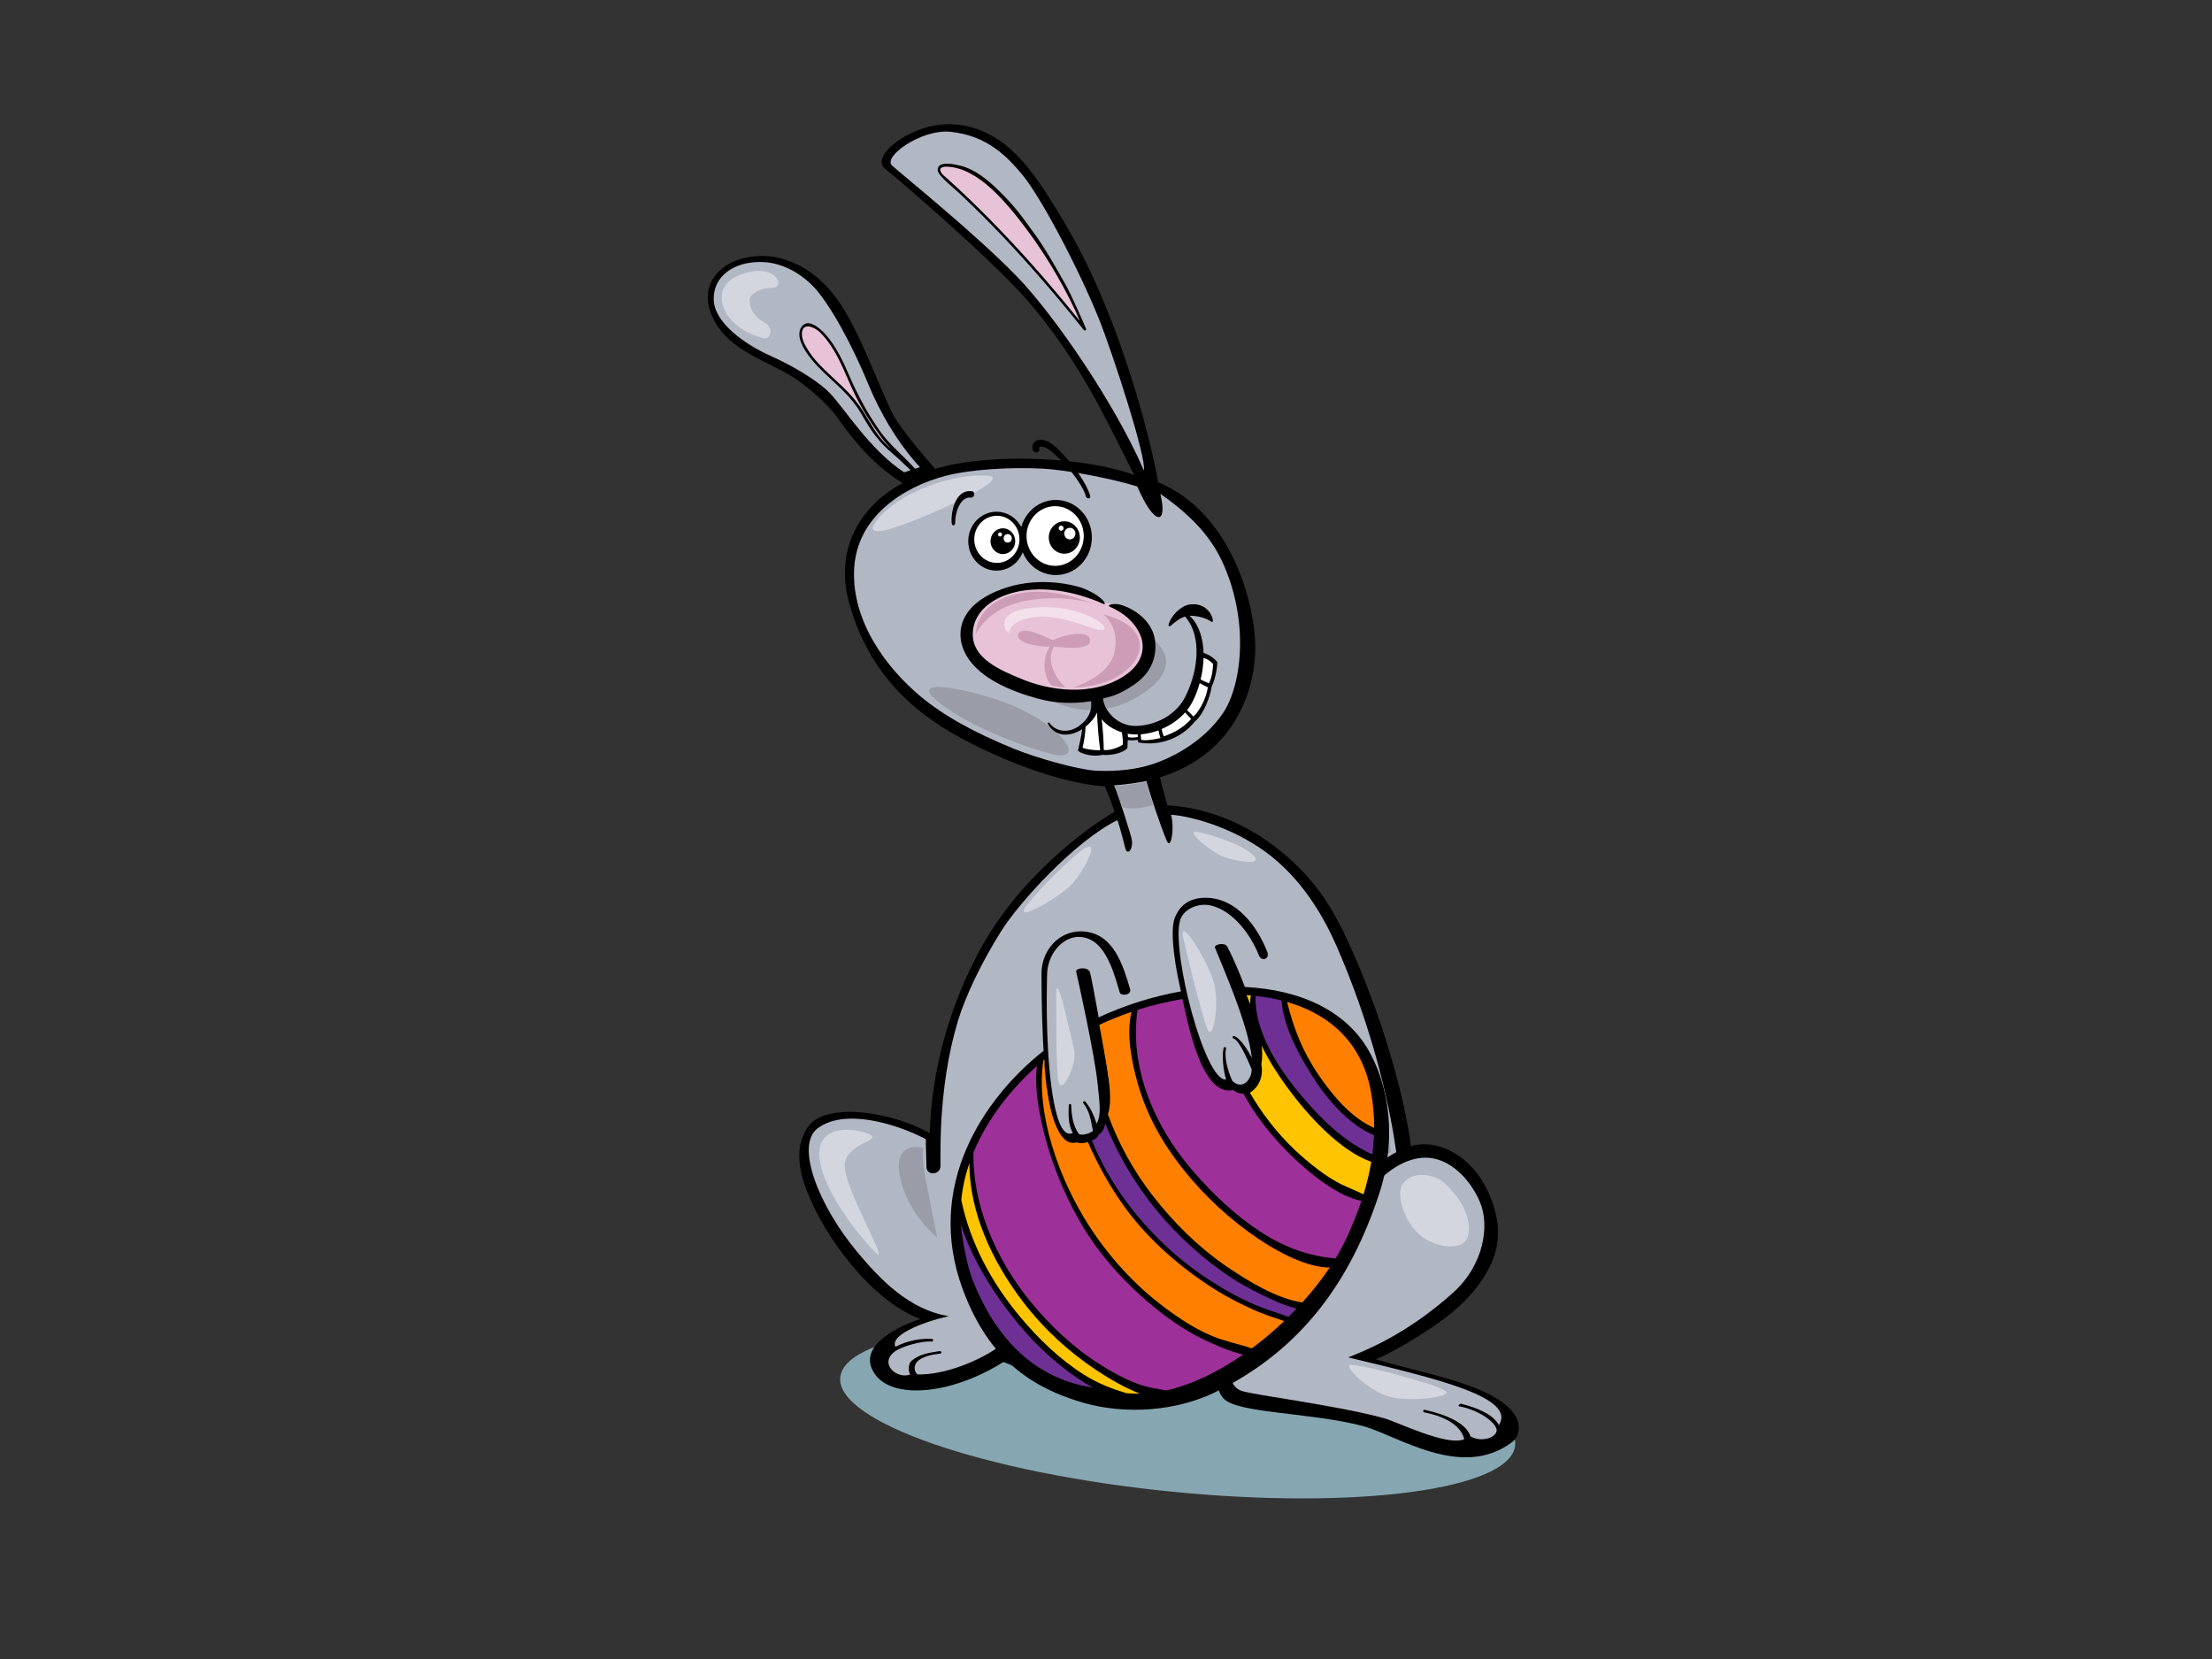 <?xml version="1.0" encoding="utf-8"?>
<!-- Generator: Adobe Illustrator 17.0.0, SVG Export Plug-In . SVG Version: 6.00 Build 0)  -->
<!DOCTYPE svg PUBLIC "-//W3C//DTD SVG 1.1//EN" "http://www.w3.org/Graphics/SVG/1.1/DTD/svg11.dtd">
<svg version="1.1" id="Layer_1" xmlns="http://www.w3.org/2000/svg" xmlns:xlink="http://www.w3.org/1999/xlink" x="0px" y="0px"
	 width="800px" height="600px" viewBox="0 0 800 600" enable-background="new 0 0 800 600" xml:space="preserve">
<rect x="0" y="0" width="800" height="600" fill="#333333" stroke="none"/>
<g>
	<path fill-rule="evenodd" clip-rule="evenodd" fill="#86A7B1" d="M547.975,522.713c-1.479,16.001-57.317,23.488-124.719,16.718
		c-67.402-6.772-120.84-25.235-119.363-41.241c1.478-16.003,57.315-23.484,124.717-16.712
		C496.012,488.247,549.452,506.713,547.975,522.713z"/>
	<polygon points="321.262,179.504 321.27,179.5 321.271,179.498 	"/>
	<path d="M291.573,430.074c-2.855-7.67-4.049-15.841,0.654-22.53c6.456-9.192,30.406-5.482,44.042,2.296
		c0.367-10.335,1.883-35.236,17.274-64.682c14.636-28.004,40.469-46.359,49.552-51.575c-1.002-3.09-2.64-7.35-3.558-9.219
		c-12.934-0.704-30.598-7.008-42.608-12.706c-15.678-7.437-40.902-20.397-49.921-53.961c-5.552-20.667,5.745-35.739,19.453-42.966
		c-9.851-6.114-17.071-14.382-23.433-23.466c-3.579-5.113-10.589-11.106-15.706-14.544c-9.755-6.246-23.404-9.748-29.21-21.179
		c-3.391-6.68-3.156-13.639,3.587-18.863c4.838-3.741,13.453-5.073,20.251-3.344c11.329,2.883,18.923,10.76,24.602,20.844
		c6.09,10.818,10.559,23.503,15.91,34.702c3.113,6.501,13.382,17.834,15.712,20.701c19.707-5.961,54.205-4.383,72.053,2.226
		c-10.724-21.062-19.429-40.605-38.02-62.431c-12.998-15.259-49.104-46.071-52.046-48.303c-5.603-4.245,7.959-15.63,22.182-16.151
		c7.977-0.29,16.024,3.016,22.035,8.088c7.524,6.351,12.975,15.011,18.179,23.45c5.978,9.699,11.281,20.043,15.751,30.579
		c10.946,25.807,17.907,52.548,20.547,67.339c26.908,11.27,35.299,44.861,35.117,60.305c-0.137,11.607-4.072,23.018-11.518,31.8
		c-6.13,7.23-14.232,11.934-22.966,14.659c0.648,2.764,1.82,6.834,2.707,10.109c14.633,0.819,28.972,6.87,40.492,16.204
		c10.515,8.519,17.854,17.337,25.742,34.984c11.334,25.351,19.215,52.518,21.87,72.092c10.02-3.052,23.932,4.046,29.523,20.534
		c3.73,10.997,2.113,19.508-4.665,29.009c-6.193,8.681-14.636,14.516-23.469,19.986c-4.526,2.809-9.226,5.365-14.063,7.572
		c12.122,3.671,26.971,6.293,38.595,11.509c16.225,7.279,14.185,15.75,10.641,18.421c-18.477,13.906-41.574-2.586-54.287-5.901
		c-18.581-4.84-45.275-4.507-50.076-9.891c-2.627-2.943-2.925-7.663-2.277-9.941c-18.044,7.685-54.807,5.99-77.33-3.246
		c-19.427,12.279-42.467,14.145-47.568,2.461c-3.912-8.967,9.808-15.472,17.495-18.007
		C315.226,470.417,297.99,447.311,291.573,430.074z"/>
	<path fill="#B2B7C4" d="M313.897,138.621c-2.518-6.174-10.026-22.99-17.918-32.916c-4.092-5.147-11.536-10.694-20.342-10.939
		c-10.446-0.295-17.733,5.335-17.512,13.588c0.22,8.253,10.863,16.036,20.933,20.526c6.471,2.883,16.299,8.308,21.227,13.475
		c5.375,5.636,14.295,20.312,26.716,28.481c0.283-0.1,1.128-0.408,2.365-0.817c-2.119-1.808-4.051-3.884-6.533-5.978
		c-2.241-1.891-4.274-3.933-6.094-6.257c-2.046-2.619-3.735-5.536-5.421-8.415c-1.72-2.934-3.816-5.453-6.186-7.843
		c-4.095-4.138-8.696-7.721-12.279-12.388c-1.984-2.582-5.241-7.567-3-10.88c2.418-3.575,7.017,0.794,8.716,2.702
		c3.86,4.328,6.348,9.755,8.656,15.084c3.032,6.998,6.548,13.472,10.886,19.681c3.688,5.286,8.626,9.053,12.812,13.808
		c0.86-0.286,1.58-0.521,1.791-0.589C324.885,160.588,318.189,149.149,313.897,138.621z"/>
	<path fill="#E8C3D8" d="M322.518,162.543c-1.299-1.304-2.542-2.666-3.65-4.172c-3.63-4.938-7.007-10.154-9.702-15.713
		c-2.881-5.939-5.007-12.22-8.709-17.702c-1.195-1.769-2.508-3.434-4.038-4.898c-1.809-1.731-6.283-3.758-6.401,0.644
		c-0.065,2.375,1.566,4.913,2.778,6.767c1.531,2.339,3.494,4.349,5.461,6.281c3.674,3.605,7.639,6.869,10.941,10.867
		c3.873,4.682,6.196,10.47,10.295,15.016C320.438,160.686,321.461,161.636,322.518,162.543z"/>
	<path fill="#B2B7C4" d="M397.384,115.191c-7.208-17.897-20.944-43.99-27.705-52.07c-5.196-6.204-12.514-14.149-26.053-15.466
		c-10.338-1.009-24.571,9.038-20.957,12.263c4.629,4.132,30.182,24.67,45.257,40.24c13.344,13.786,35.189,45.595,45.768,69.956
		C414.732,165.665,402.373,127.567,397.384,115.191z"/>
	<path fill="#B2B7C4" d="M442.389,257.787c6.885-10.35,9.541-33.943-0.66-55.324c-5.186-10.871-14.289-18.426-22.071-23.859
		c2.745,11.287-2.055,11.996-8.335-2.663c-9.188-2.843-25.059-5.935-34.126-6.447c-11.782-0.608-26.231,0.247-35.258,2.61
		c-15.185,3.974-32.253,14.751-33.042,33.992c-0.79,19.249,12.325,35.991,23.908,45.663c8.404,7.021,19.405,13.172,34.191,19.16
		c8.518,3.451,23.123,7.422,29.122,7.796c5.911,0.292,11.858-0.049,17.617-1.458C423.143,274.952,435.5,268.139,442.389,257.787z"/>
	<path fill="#B2B7C4" d="M323.853,487.093c4.463-2.382,9.876-3.159,13.27-2.83c0.585,0.056,0.419,0.992-0.163,0.937
		c-3.557-0.348-10.929,1.793-13.343,3.594c-5.902,4.409,0.843,10.156,5.599,8.293c-0.881-1.264-0.611-3.997,0.328-4.821
		c2.891-2.542,6.347-2.99,10.287-3.621c0.58-0.092,0.892,0.815,0.311,0.89c-2.511,0.335-5.404,0.683-7.729,2.315
		c-2.122,1.49-2.047,4.234-0.491,5.243c9.463,0.211,22.299-4.727,30.325-10.728c33.486,11.81,58.527,10.474,79.133,4.036
		c0.35-1.662,6.846-9.659,8.965-11.238c2.115-1.571,5.805-0.043,3.496,2.382c-5.529,5.805-6.65,7.059-8.204,13.058
		c-0.794,3.065-0.531,6.848,3.182,8.349c3.713,1.502,34.395,5.201,51.637,9.936c5.075,1.396,22.639,10.246,29.071,7.644
		c0,0-0.627-7.092-14.441-9.729c-0.574-0.111-0.414-1.067,0.164-0.935c7.7,1.712,15.041,4.776,16.575,9.62
		c3.649,2.123,8.662,0.698,9.371-1.648c0.997-2.394-5.489-7.793-13.483-9.221c-0.58-0.105,0.181-1.063,0.745-0.922
		c5.357,1.317,11.573,3.703,13.628,7.715c6.547-10.107-22.965-16.91-54.473-24.493c5.115-2.083,20.553-7.804,37.857-23.347
		c11.294-10.147,13.251-24.314,9.883-32.572c-3.37-8.253-12.032-18.405-23.339-15.923c-12.593,2.764-21.67,17.57-25.123,23.244
		c-4.784,7.969-8.91,16.183-12.619,24.741c-0.802,1.857-3.406-1.251-2.324-3.669c4.625-10.348,8.771-18.031,14.979-27.468
		c4.601-6.996,10.425-15.382,18.054-19.22c-2.875-20.464-9.729-47.285-21.467-74.264c-8.131-18.686-18.488-29.581-28.236-36.03
		c-12.986-8.596-26.867-11.499-31.729-11.729c1.343,5.578-0.165,12.676-1.516,9.511c-2.3-5.374-5.676-15.575-7.443-21.74
		c-2.641,0.595-8.271,1.387-11.652,1.568c1.839,4.354,6.008,17.828,6.282,19.104c0.888,4.127-1.493,6.377-2.19,3.824
		c-0.53-1.951-1.907-7.623-2.907-10.344c-15.281,7.572-35.358,29.472-42.179,40.377c-6.933,11.093-12.595,22.797-15.506,32.27
		c-3.659,12.186-5.433,24.892-6.07,37.626c-0.225,4.9-0.288,9.796-0.223,14.695c0.042,3.393-5.025,3.852-5.072,0.423
		c-0.027-2.153-0.253-7.841-0.231-10c-10.253-5.389-29.311-11.443-39.221-3.848c-8.076,6.185,0.507,28.019,14.447,44.692
		c8.192,9.8,18.669,20.846,33.026,23.153C332.842,478.388,321.809,482.982,323.853,487.093z"/>
	<path fill="#9A9DA7" d="M396.944,372.225c0,0,6.583,25.793,2.759,36.339c-3.827,10.546-16.687,0.779-16.687,0.779
		s3.9,16.149,16.05,10.579c9.605-4.407,7.653-21.093,6.171-28.11C403.755,384.795,396.944,372.225,396.944,372.225z"/>
	<path fill="#9A9DA7" d="M449.113,357.214c0,0,11.853,26.316,5.209,36.42c-6.646,10.101-14.12-2.975-14.12-2.975
		s5.821,15.978,16.143,11.548c10.327-4.422,7.928-18.921,4.52-27.984C457.459,365.159,449.113,357.214,449.113,357.214z"/>
	<path d="M385.187,491.109c0.027,0,0.057,0.004,0.086,0.004c-0.018,0-0.041,0-0.06,0
		C385.204,491.109,385.196,491.109,385.187,491.109z"/>
	<path d="M424.855,332.036c2.076-5.446,6.349-7.493,11.705-7.331c10.7,0.318,18.133,10.242,21.763,19.553
		c1.014,2.603-2.057,3.758-3.069,1.167c-2.894-7.42-9.443-16.249-17.522-17.986c-4.281-0.92-9.886,1.219-11.017,5.664
		c-2.965,11.629,9.117,58.293,16.721,57.302c-1.044-3.25-1.515-8.525-0.922-11.343c0.124-0.597,1.024-0.427,0.896,0.171
		c-0.698,3.323,0.625,8.058,2.307,11.752c3.741,3.38,6.98-0.647,6.968-4.217c-0.502-1.169-4.191-10.455-6.537-11.153
		c-0.557-0.169-0.401-1.108,0.164-0.935c2.552,0.781,5.881,6.684,6.453,7.977c-1.374-12.406-10.621-32.982-13.355-39.954
		c-0.455-1.153,3.589-1.989,4.43-0.391c5.188,9.851,12.845,30.893,13.923,42.236c1.349,14.125-8.797,16.795-14.842,10.799
		C431.266,383.779,421.312,341.322,424.855,332.036z"/>
	<path d="M379.766,400.656c-2.794-12.407-3.069-38.228-3.094-48.437c-0.022-10.207,8.79-17.732,18.581-14.697
		c8.234,2.554,11.178,12.549,13.45,20.131c0.699,2.331-3.355,2.65-3.743,1.304c-1.719-5.969-4.351-15.707-10.11-18.85
		c-8.169-4.464-15.935,3.715-16.15,12.055c-0.307,11.812-0.267,31.715,2.366,46.039c1.536,8.368,3.846,13.097,6.931,11.52
		c-1.767-3.024-1.542-6.75-1.48-9.932c0.01-0.61,0.895-0.679,0.908-0.077c0.07,3.412,0.574,7.444,2.809,10.459
		c1.495,0.623,4.328-0.442,5.019-1.18c-0.615-3.447-1.217-7.313-3.47-10.013c-0.386-0.463,0.361-1.009,0.742-0.551
		c2.164,2.597,3.052,5.026,4.067,7.93c1.834-3.167,1.054-7.478,0.352-14.619c-0.991-10.105-7.373-38.921-7.733-40.304
		c-0.359-1.379,4.346-1.972,5.006,0.233c0.66,2.207,5.873,30.434,7.075,40.998c1.356,11.891,1.069,21.821-7.187,23.624
		C386.631,417.92,382.384,412.287,379.766,400.656z"/>
	<path d="M377.19,159.1c2.714,0.502,5.159,2.964,6.991,4.925c4.279,4.584,8.542,10.359,10.065,15.126
		c0.466,1.447-1.339,1.526-1.638,0.047c-0.322-1.596-2.544-5.487-5.931-9.537c-1.646-1.965-4.464-4.671-6.358-6.383
		c-1.909-1.718-4.947-2.418-4.481-1.011c0.481,1.445-1.836,1.867-2.317,0.418C372.684,160.155,375.002,158.693,377.19,159.1z"/>
	<path d="M339.291,60.565c1.057-2.373,6.357-1.041,8.042-0.63c5.265,1.281,9.883,5.085,13.759,8.876
		c6.592,6.453,8.635,9.763,12.503,14.99c4.309,5.826,7.994,12.444,11.589,18.778c2.641,4.655,7.353,15.735,7.606,16.343
		c0.217,0.519-0.488,0.828-0.8,0.437c-9.309-11.633-18.986-22.937-29.2-33.714C357.769,80.346,352.6,75.2,347.302,70.2
		c-2.234-2.107-4.78-4.038-6.827-6.342C339.697,62.979,338.733,61.818,339.291,60.565z"/>
	<path fill="#E8C3D8" d="M342.755,64.737c2.589,2.337,5.139,4.725,7.664,7.139c5.051,4.838,9.959,9.84,14.758,14.951
		c8.836,9.397,17.246,19.222,25.379,29.28c-4.069-9.708-11.326-22.67-19.394-33.356c-6.872-9.104-17.439-22.308-28.877-22.464
		c-0.677-0.009-2.475,0.122-2.226,1.304C340.332,62.891,341.865,63.931,342.755,64.737z"/>
	<path fill="#E8C3D8" d="M407.021,220.598c-2.769-1.18-13.479-5.045-17.946-6.547c-4.466-1.504-24.695-5.813-34.642,5.841
		c-9.947,11.661-0.676,25.039,16.073,29.416c16.748,4.373,37.205,1.626,44.267-11.215
		C419.061,230.296,411.135,222.346,407.021,220.598z"/>
	<path fill="#CD9DB7" d="M399.016,222.199c0,0,12.089,2.467,13.125,10.165c1.037,7.694-8.067,12.822-11.896,14.153
		c-6.856,2.388-12.049,2.089-12.049,2.089s12.448-3.788,14.682-12.036C405.507,226.872,399.016,222.199,399.016,222.199z"/>
	<path fill="#CD9DB7" d="M394.548,218.095c0,0-10.208-3.374-23.976-0.726c-13.82,2.655-17.659,12.102-17.659,12.102
		s-0.839-10.444,13.724-14.392C379.811,211.505,394.548,218.095,394.548,218.095z"/>
	<path fill="#F3E0EB" d="M395.668,227.293c-3.563-1.161-13.407-4.84-20.286-4.264c-6.881,0.576-10.289,3.4-10.308,5.442
		c-0.017,2.045-7.638-6.874,7.973-8.628C393.9,217.5,406.139,230.701,395.668,227.293z"/>
	<path fill="#CD9DB7" d="M368.518,228.857c1.965-2.796,12.027,2.706,12.279,2.708c3.79-2.044,12.671-3.889,13.38-0.384
		c0.794,3.944-7.717,3.225-13.018,2.672c-1.345,2.317-1.351,4.452-0.77,6.775c0.613,2.442,2.444,5.924,4.998,7.83
		c0,0-2.24,0.247-4.501-0.41c-2.263-0.655-4.997-7.958-1.325-14.194C375.419,234.06,366.088,232.301,368.518,228.857z"/>
	<path fill="#D3D6DE" d="M427.812,338.528c0.335,2.394,6.721,28.264,8.801,33.537c2.085,5.271,4.587-9.068,2.366-16.814
		C436.76,347.506,426.837,331.571,427.812,338.528z"/>
	<path fill="#D3D6DE" d="M381.985,361.992c0.128,3.526-0.166,21.029,0.674,28.288c0.84,7.262,7.057-5.459,5.849-10.306
		C387.3,375.13,381.435,346.54,381.985,361.992z"/>
	<path fill="#D3D6DE" d="M313.398,409.76c-3.346-1.255-16.804-3.724-17.09,7.247c-0.287,10.973,12.769,28.242,19.949,35.62
		c7.179,7.38-12.087-24.205-10.709-32.054C306.924,412.724,320.783,412.534,313.398,409.76z"/>
	<path fill="#D3D6DE" d="M522.844,428.237c-4.065-4.012-12.582-4.819-15.692,0.149c-2.294,3.668,0.804,14.095,7.047,18.795
		c6.246,4.703,15.25,4.821,16.571,0.275C532.513,441.46,529.312,434.618,522.844,428.237z"/>
	<path fill="#D3D6DE" d="M507.003,497.688c-6.752-1.987-15.152-3.846-18.4-4.131c-3.25-0.282,5.197,8.637,12.898,11.272
		c7.702,2.633,23.842,0.292,21.488-1.594C520.635,501.351,512.479,499.294,507.003,497.688z"/>
	<path fill="#D3D6DE" d="M365.85,465.624c-2.935-15.596,17.565-32.395,32.684-41.229c-6.62,5.568-15.401,13.827-18.448,18.872
		c-5.538,9.17-6.688,23.424,2.43,30.983c8.739,7.243,17.433,9.247,24.472,10.796C385.506,486.547,368.25,478.373,365.85,465.624z"/>
	<path fill="#D3D6DE" d="M413.988,483.467c-6.767,0.045-21.193-5.162-27.129-8.579c-5.925-3.412-9.181-8.841-9.339-15.982
		c-0.303-13.842,10.111-24.585,20.269-31.57c29.1-20.003,60.104-14.311,68.175,1.029c8.643,16.42-4.917,34.969-22.5,45.17
		C433.231,479.476,420.756,483.426,413.988,483.467z"/>
	<path fill="#D3D6DE" d="M357.323,172.05c-11.259-1.029-31.833,5.263-40.325,16.322c-6.356,8.27,11.554,0.781,19.872-2.745
		C348.264,180.793,364.443,172.699,357.323,172.05z"/>
	<path fill="#D3D6DE" d="M278.934,104.164c4.183,0.181,3.287-5.256-3.075-6.133c-3.946-0.544-15.829,1.942-14.813,10.399
		c1.016,8.457,9.969,12.563,15.046,13.919c2.489,0.664,4.017-3.73,0.437-5.653c-3.581-1.925-5.681-5.169-5.41-8.554
		C271.242,106.597,274.753,103.983,278.934,104.164z"/>
	<path fill="#9A9DA7" d="M363.153,253.95c-10.193-3.76-32.501-9.128-25.903-2.032c6.595,7.096,27.369,16.637,42.303,20.562
		C394.492,276.409,383.73,261.547,363.153,253.95z"/>
	<path fill="#9A9DA7" d="M416.622,230.87c0,0,2.747,11.336-10.534,18.398c-13.278,7.064-27.709,3.197-27.709,3.197
		s15.97,10.355,34.032-1.05C430.472,240.01,416.622,230.87,416.622,230.87z"/>
	<path d="M430.242,218.624c-3.094,0.425-6.788,3.993-7.635,7.386c-0.085,0.348,0.373,0.644,0.639,0.42
		c1.854-1.571,3.37-2.838,5.369-3.444c6.667,7.668,4.252,20.997-0.087,29.269c-3.478,6.633-10.904,10.167-17.744,10.292
		c-6.656,0.12-11.521-5.595-11.86-9.938c4.51-0.999,6.948-2.179,10.792-4.699c5.141-3.367,8.544-8.316,8.119-15.257
		c-0.577-9.371-10.159-13.496-13.203-14.087c-1.872-0.367-4.689,0.258-3.121,0.939c4.616,1.995,8.578,5.128,10.757,9.842
		c1.847,4.004,1.703,10.214-5.577,15.045c-12.044,7.981-27.82,4.979-36.52,1.449c-8.704-3.53-18.695-7.775-18.341-16.896
		c0.355-9.119,9.591-14.439,19.695-15.54c10.922-1.189,21.432,2.226,27.623,5.045c1.201,0.546,0.225-2.352-6.453-5.293
		c-3.747-1.652-16.286-4.676-28.701-0.653c-15.801,5.118-18.392,14.717-15.732,21.89c3.827,10.32,17.133,15.56,27.351,18.345
		c5.723,1.56,12.426,1.929,18.979,0.851c0.47,3.641-1.057,6.552-4.244,8.899c-3.488,2.574-8.106,2.552-10.856-1.065
		c-0.243-0.314-0.732-0.034-0.528,0.337c2.782,5.013,8.213,4.687,12.411,1.964c-0.208,2.418-1.053,5.463-1.52,7.8
		c1.759,1.453,5.998,2.211,8.921,1.474c2.304,0.256,6.948-0.292,8.952-2.407c0.058-0.896,0.135-1.901,0.119-2.951
		c1.245,0.23,2.89,0.028,3.69-0.034c0.057,0.346,0.064,0.738,0.156,0.901c7.708,1.421,15.594-1.477,20.485-7.604
		c3.198-2.599,5.536-9.111,6.059-12.638c1.106-2.341,1.897-5.617,2.03-8.79c-0.862-1.153-2.518-2.539-4.995-3.359
		c-0.152-5.292-1.634-10.259-5.056-13.443c2.6,0.021,5.776,0.676,7.919,2.185C439.621,225.899,438.038,217.551,430.242,218.624z"/>
	<path fill="#FFFFFF" d="M391.52,270.429c0.613-2.595,0.967-5.019,1.095-7.602c1.718-1.4,3.37-3.199,4.131-5.162
		c0.215,4.541,0.53,9.228,1.167,13.665C395.667,271.366,393.083,271.074,391.52,270.429z"/>
	<path fill="#FFFFFF" d="M399.193,271.234c-0.019-2.953-0.296-7.218-0.751-11.091c1.854,2.156,4.23,3.754,7.297,4.702
		c0.234,1.161,0.417,3.436,0.378,4.4C404.959,270.207,401.328,271.586,399.193,271.234z"/>
	<path fill="#FFFFFF" d="M407.972,266.582c-0.013-0.243-0.099-0.98-0.125-1.221c1.175,0.218,2.394,0.293,3.634,0.273
		c-0.007,0.222,0.025,0.659,0.028,0.883C410.801,266.795,408.602,266.819,407.972,266.582z"/>
	<path fill="#FFFFFF" d="M412.801,267.574c-0.123-0.158-0.215-1.234-0.247-1.989c2.105-0.167,4.393-0.67,6.446-1.43
		c0.119,0.886,0.412,2.012,0.723,2.747C418.007,267.348,414.288,267.999,412.801,267.574z"/>
	<path fill="#FFFFFF" d="M421.914,265.944c-0.303,0.115-0.654,0.239-1.039,0.363c-0.344-0.845-0.572-1.758-0.753-2.646
		c3.233-1.385,6.264-3.442,8.48-5.982c0.56,0.529,1.64,1.782,2.198,2.362C428.383,262.774,425.236,264.693,421.914,265.944z"/>
	<path fill="#FFFFFF" d="M435.277,237.95c1.361,0.309,2.683,1.334,3.454,2.138c-0.09,2.299-0.4,4.812-1.489,7.044
		c-0.942-0.371-2.056-0.873-3.027-1.366C434.826,243.234,435.203,240.573,435.277,237.95z"/>
	<path fill="#FFFFFF" d="M436.831,248.578c-0.592,3.858-2.651,8.093-5.206,10.594c-0.367-0.504-2.01-2.042-2.338-2.343
		c1.907-2.147,3.601-6.199,4.591-9.766C434.243,247.279,436.209,248.316,436.831,248.578z"/>
	<path fill="#9A9DA7" d="M503.025,416.567c0,0-7.117,3.21-15.607,17.039c-8.492,13.835-15.197,27.244-15.197,27.244
		s-0.011-25.003,14.021-44.481C500.274,396.898,503.025,416.567,503.025,416.567z"/>
	<path fill="#9A9DA7" d="M333.918,415.104c0,0-0.72,2.8,0.625,10.118c0.924,5.032,4.404,22.325,4.404,22.325
		s-10.659-8.327-13.466-21.915C322.674,412.048,333.918,415.104,333.918,415.104z"/>
	<path fill="#D3D6DE" d="M390.714,307.902c-3.537,2.727-13.648,12.254-19.363,19.478c-5.714,7.222,11.88-2.744,16.429-7.755
		C392.328,314.616,399.111,301.431,390.714,307.902z"/>
	<path fill="#D3D6DE" d="M449.946,306.88c-3.24-2.045-13.615-5.691-17.368-6.035c-3.753-0.34,5.449,7.277,9.668,8.959
		C446.467,311.487,461.444,314.135,449.946,306.88z"/>
	<path fill="#9A9DA7" d="M414.445,282.807c0,0-3.027,0.623-5.933,0.975c-2.904,0.352-5.261,0.418-5.261,0.418
		s0.644,1.635,1.293,3.494c0.648,1.861,1.444,4.339,1.444,4.339s2.801,0.591,5.707,0.237c2.905-0.348,5.305-1.112,5.305-1.112
		L414.445,282.807z"/>
	<path d="M344.17,188.973c-0.231-4.618,1.617-11.989,7.266-11.345c1.459,0.167,1.046,2.501-0.406,2.337
		c-3.838-0.438-5.695,5.918-5.552,8.763C345.556,190.256,344.247,190.505,344.17,188.973z"/>
	<ellipse cx="360.4" cy="195.725" rx="10.219" ry="10.655"/>
	<ellipse cx="381.859" cy="194.392" rx="13.028" ry="13.586"/>
	<path fill="#FFFFFF" d="M368.703,195.058c0,4.706-3.662,8.525-8.173,8.525c-4.517,0-8.177-3.818-8.177-8.525
		s3.66-8.524,8.177-8.524C365.041,186.534,368.703,190.352,368.703,195.058z"/>
	<ellipse fill="#FFFFFF" cx="381.606" cy="193.858" rx="10.346" ry="10.792"/>
	<ellipse cx="384.925" cy="194.392" rx="5.62" ry="5.86"/>
	<path d="M367.167,195.723c0,2.572-1.997,4.663-4.47,4.663c-2.465,0-4.468-2.091-4.468-4.663c0-2.576,2.003-4.663,4.468-4.663
		C365.169,191.06,367.167,193.147,367.167,195.723z"/>
	<ellipse fill="#FFFFFF" cx="386.925" cy="192.989" rx="2.015" ry="2.104"/>
	<ellipse fill="#FFFFFF" cx="383.776" cy="191.018" rx="0.882" ry="0.92"/>
	<ellipse fill="#FFFFFF" cx="364.455" cy="194.699" rx="1.47" ry="1.532"/>
	<ellipse fill="#FFFFFF" cx="361.684" cy="193.297" rx="0.714" ry="0.743"/>
	<g>
		<path fill-rule="evenodd" clip-rule="evenodd" d="M495.685,381.184c-8.272-15.709-25.628-23.304-45.674-24.245
			c0.427,2.783,2.008,5.261,2.762,7.975c0.512,1.827,1.831,5.956,1.936,6.296c1.406,4.58,2.266,9.059,1.473,13.694
			c0.585,2.661,0.271,5.378-1.458,8.014c-2.045,3.11-6.024,3.383-8.769,1.349c-1.825,0.44-3.579-0.883-5.297-2.89
			c-5.525-6.456-13.336-32.504-13.401-32.859c-10.227,1.812-20.537,5.039-30.21,9.559c0.536,2.328,0.853,4.689,1.246,7.042
			c0.405,1.846,0.806,3.69,1.215,5.525c0.669,2.488,1.377,4.996,1.61,7.563c0.099,1.095,0.103,2.17,0.022,3.218
			c0.013,0.371,0.023,0.741,0.037,1.11c0.198,1.675,0.261,3.342,0.114,5.011c-0.032,2.262-0.243,4.464-0.929,6.648
			c-1.015,4.872-4.824,9.67-9.84,9.142c-0.352-0.038-0.691-0.098-1.025-0.169c-3.535,0.847-6.895-3.511-8.188-7.52
			c-2.088-4.012-2.698-9.068-2.862-13.814c-0.261-1.991-0.413-4.006-0.49-6.033c-0.209-1.934-0.372-3.876-0.427-5.85
			c-21.845,17.227-43.199,49.009-29.327,86.373c8.319,22.41,21.839,34.7,43.463,40.959c15.853,4.588,34.101,2.87,47.514-3.628
			c31.992-15.513,49.522-40.989,59.727-72.234C503.876,416.203,504.177,397.316,495.685,381.184z"/>
		<path fill-rule="evenodd" clip-rule="evenodd" fill="#FF8000" d="M495.777,394.582c0.858,4.565,1.223,9.01,1.216,13.355
			c-8.088-3.543-14.845-11.426-20.15-19.218c-5.702-8.38-9.087-16.975-11.33-26.335C480.728,366.781,492.45,376.878,495.777,394.582
			z"/>
		<path fill-rule="evenodd" clip-rule="evenodd" fill="#6E3094" d="M463.503,361.841c0.546,9.112,6.232,19.563,10.863,26.951
			c5.574,8.893,13.471,17.997,22.564,21.778c-0.088,2.341-0.292,4.652-0.591,6.929c-10.314-4.516-19.412-13.532-27.009-22.839
			c-7.89-9.667-15.575-22.133-15.267-34.474C457.308,360.535,460.477,361.077,463.503,361.841z"/>
		<path fill-rule="evenodd" clip-rule="evenodd" fill="#FFC400" d="M450.85,359.916c0.408,1.069,0.888,2.117,1.306,3.186
			c-0.013-1.048,0.047-2.079,0.201-3.086C451.858,359.973,451.354,359.944,450.85,359.916z"/>
		<path fill-rule="evenodd" clip-rule="evenodd" fill="#FFC400" d="M465.416,393.08c-3.014-4.121-6.492-9.399-9.136-14.969
			c0.284,2.247,0.295,4.499-0.098,6.793c1.208,6.473-3.107,9.827-4.149,10.252c0.352,0.612,0.708,1.225,1.073,1.827
			c4.825,7.99,10.993,15.336,17.796,21.298c3.956,3.468,8.129,6.697,12.561,9.179c3.169,1.776,6.479,2.889,9.667,4.501
			c1.18-3.827,2.149-7.742,2.809-11.757C484.481,416.113,472.908,403.323,465.416,393.08z"/>
		<path fill-rule="evenodd" clip-rule="evenodd" fill="#9E3099" d="M469.426,420.195c-7.203-6.579-13.769-14.26-18.793-23.001
			c-0.309-0.534-0.606-1.084-0.905-1.63c-1.321-0.021-2.648-0.463-3.773-1.295c-11.707,2.488-16.645-25.948-18.293-32.974
			c-5.479,0.93-10.944,2.243-16.251,3.933c-2.992,20.173,5.561,41.484,19.745,57.97c7.343,8.54,15.634,16.398,24.693,22.278
			c9.207,5.988,17.542,8.737,27.148,9.693c1.534-2.518,2.898-5.03,4.034-7.499c1.998-4.324,3.826-8.775,5.359-13.357
			C484.49,432.761,475.723,425.936,469.426,420.195z"/>
		<path fill-rule="evenodd" clip-rule="evenodd" fill="#FF8000" d="M455.012,447.968c-9.954-6.737-19.326-15.291-27.163-25.155
			c-7.241-9.125-12.986-19.207-16.238-30.49c-2.335-8.12-4.36-18.377-2.389-26.363c-4.018,1.362-7.913,2.947-11.655,4.689
			c0.253,1.445,1.156,5.973,2.408,13.199c1.254,7.224,2.286,14.601,0.708,19.166c3.771,10.53,9.313,20.502,16.137,29.309
			c7.628,9.844,16.512,18.622,26.332,25.392c8.039,5.542,18.62,12.025,27.869,13.325c3.707-4.108,7.049-8.359,9.896-12.619
			C472.458,458.385,462.018,452.704,455.012,447.968z"/>
		<path fill-rule="evenodd" clip-rule="evenodd" fill="#6E3094" d="M456.901,468.539c-5.041-2.401-9.986-5.199-14.695-8.556
			c-9.952-7.098-19.237-15.888-26.929-26.104c-5.975-7.949-11.571-17.531-15.537-27.572c-0.427,2.132-1.165,3.361-2.411,4.053
			c-0.375,1.074-1.407,1.919-2.484,2.042c3.167,7.728,7.33,15.145,12.197,21.795c8.484,11.592,19.01,21.428,30.454,28.81
			c5.435,3.511,11.058,6.673,16.832,9.079c3.873,1.611,7.807,2.781,11.701,4.161c0.992-0.982,1.974-1.976,2.928-2.983
			C464.867,472.304,460.497,470.248,456.901,468.539z"/>
		<path fill-rule="evenodd" clip-rule="evenodd" fill="#FF8000" d="M462.481,477.103c-2.868-0.918-5.722-1.925-8.538-3.156
			c-5.905-2.586-11.723-5.658-17.282-9.371c-11.421-7.64-22.45-17.376-30.818-29.303c-4.455-6.36-8.887-14.087-12.388-22.252
			c-0.918,0.297-2.469,0.719-3.959,0.145c-3.536,0.847-5.923-1.545-8.188-7.52c-2.264-5.969-3.443-15.882-3.606-22.444
			c-0.119,0.096-0.238,0.192-0.358,0.292c-2.85,19.111,5.569,42.823,16.48,59.772c7.446,11.575,16.836,21.744,27.402,29.625
			c5.474,4.085,11.116,7.791,17.149,10.291c4.741,1.972,9.617,2.89,14.37,4.464c4.072-3.02,7.998-6.332,11.678-9.844
			C463.796,477.564,463.16,477.323,462.481,477.103z"/>
		<path fill-rule="evenodd" clip-rule="evenodd" fill="#FFC400" d="M350.605,420.667c-0.064,17.478,8.095,35.469,19.502,50.305
			c7.521,9.789,16.673,18.151,26.47,24.612c4.209,2.772,9.94,6.242,15.635,8.426c-1.604,0.024-3.195-0.021-4.781-0.124
			c-5.146-1.547-10.142-3.44-15.247-6.618c-8.589-5.361-16.334-12.779-23.14-20.891c-10.504-12.525-18.168-26.909-21.382-42.375
			C348.11,429.421,349.13,424.963,350.605,420.667z"/>
		<path fill-rule="evenodd" clip-rule="evenodd" fill="#6E3094" d="M351.67,462.707c-1.92-4.909-3.81-15.084-4.141-19.886
			c4.035,12.875,12.369,25.652,19.973,35.001c6.63,8.163,14.357,15.342,22.699,20.965c1.685,1.137,3.358,2.126,5.038,3.033
			C372.812,498.493,359.294,482.227,351.67,462.707z"/>
		<path fill-rule="evenodd" clip-rule="evenodd" fill="#9E3099" d="M421.815,502.866c-3.542-0.602-6.997-1.078-10.667-2.482
			c-4.691-1.793-9.241-4.304-13.64-7.109c-9.29-5.912-17.731-13.81-25.017-22.762c-12.456-15.293-20.812-34.907-20.425-53.726
			c5.102-12.29,13.773-23.061,22.941-31.267c-0.804,6.436,0.277,13.735,1.638,20.142c2.559,12.139,7.399,24.587,13.589,35.558
			c7.291,12.918,17.525,23.846,28.592,32.669c5.537,4.428,11.407,8.184,17.543,11.055c4.008,1.878,8.72,3.897,13.236,4.949
			C440.62,496.114,431.043,500.807,421.815,502.866z"/>
	</g>
</g>
</svg>
